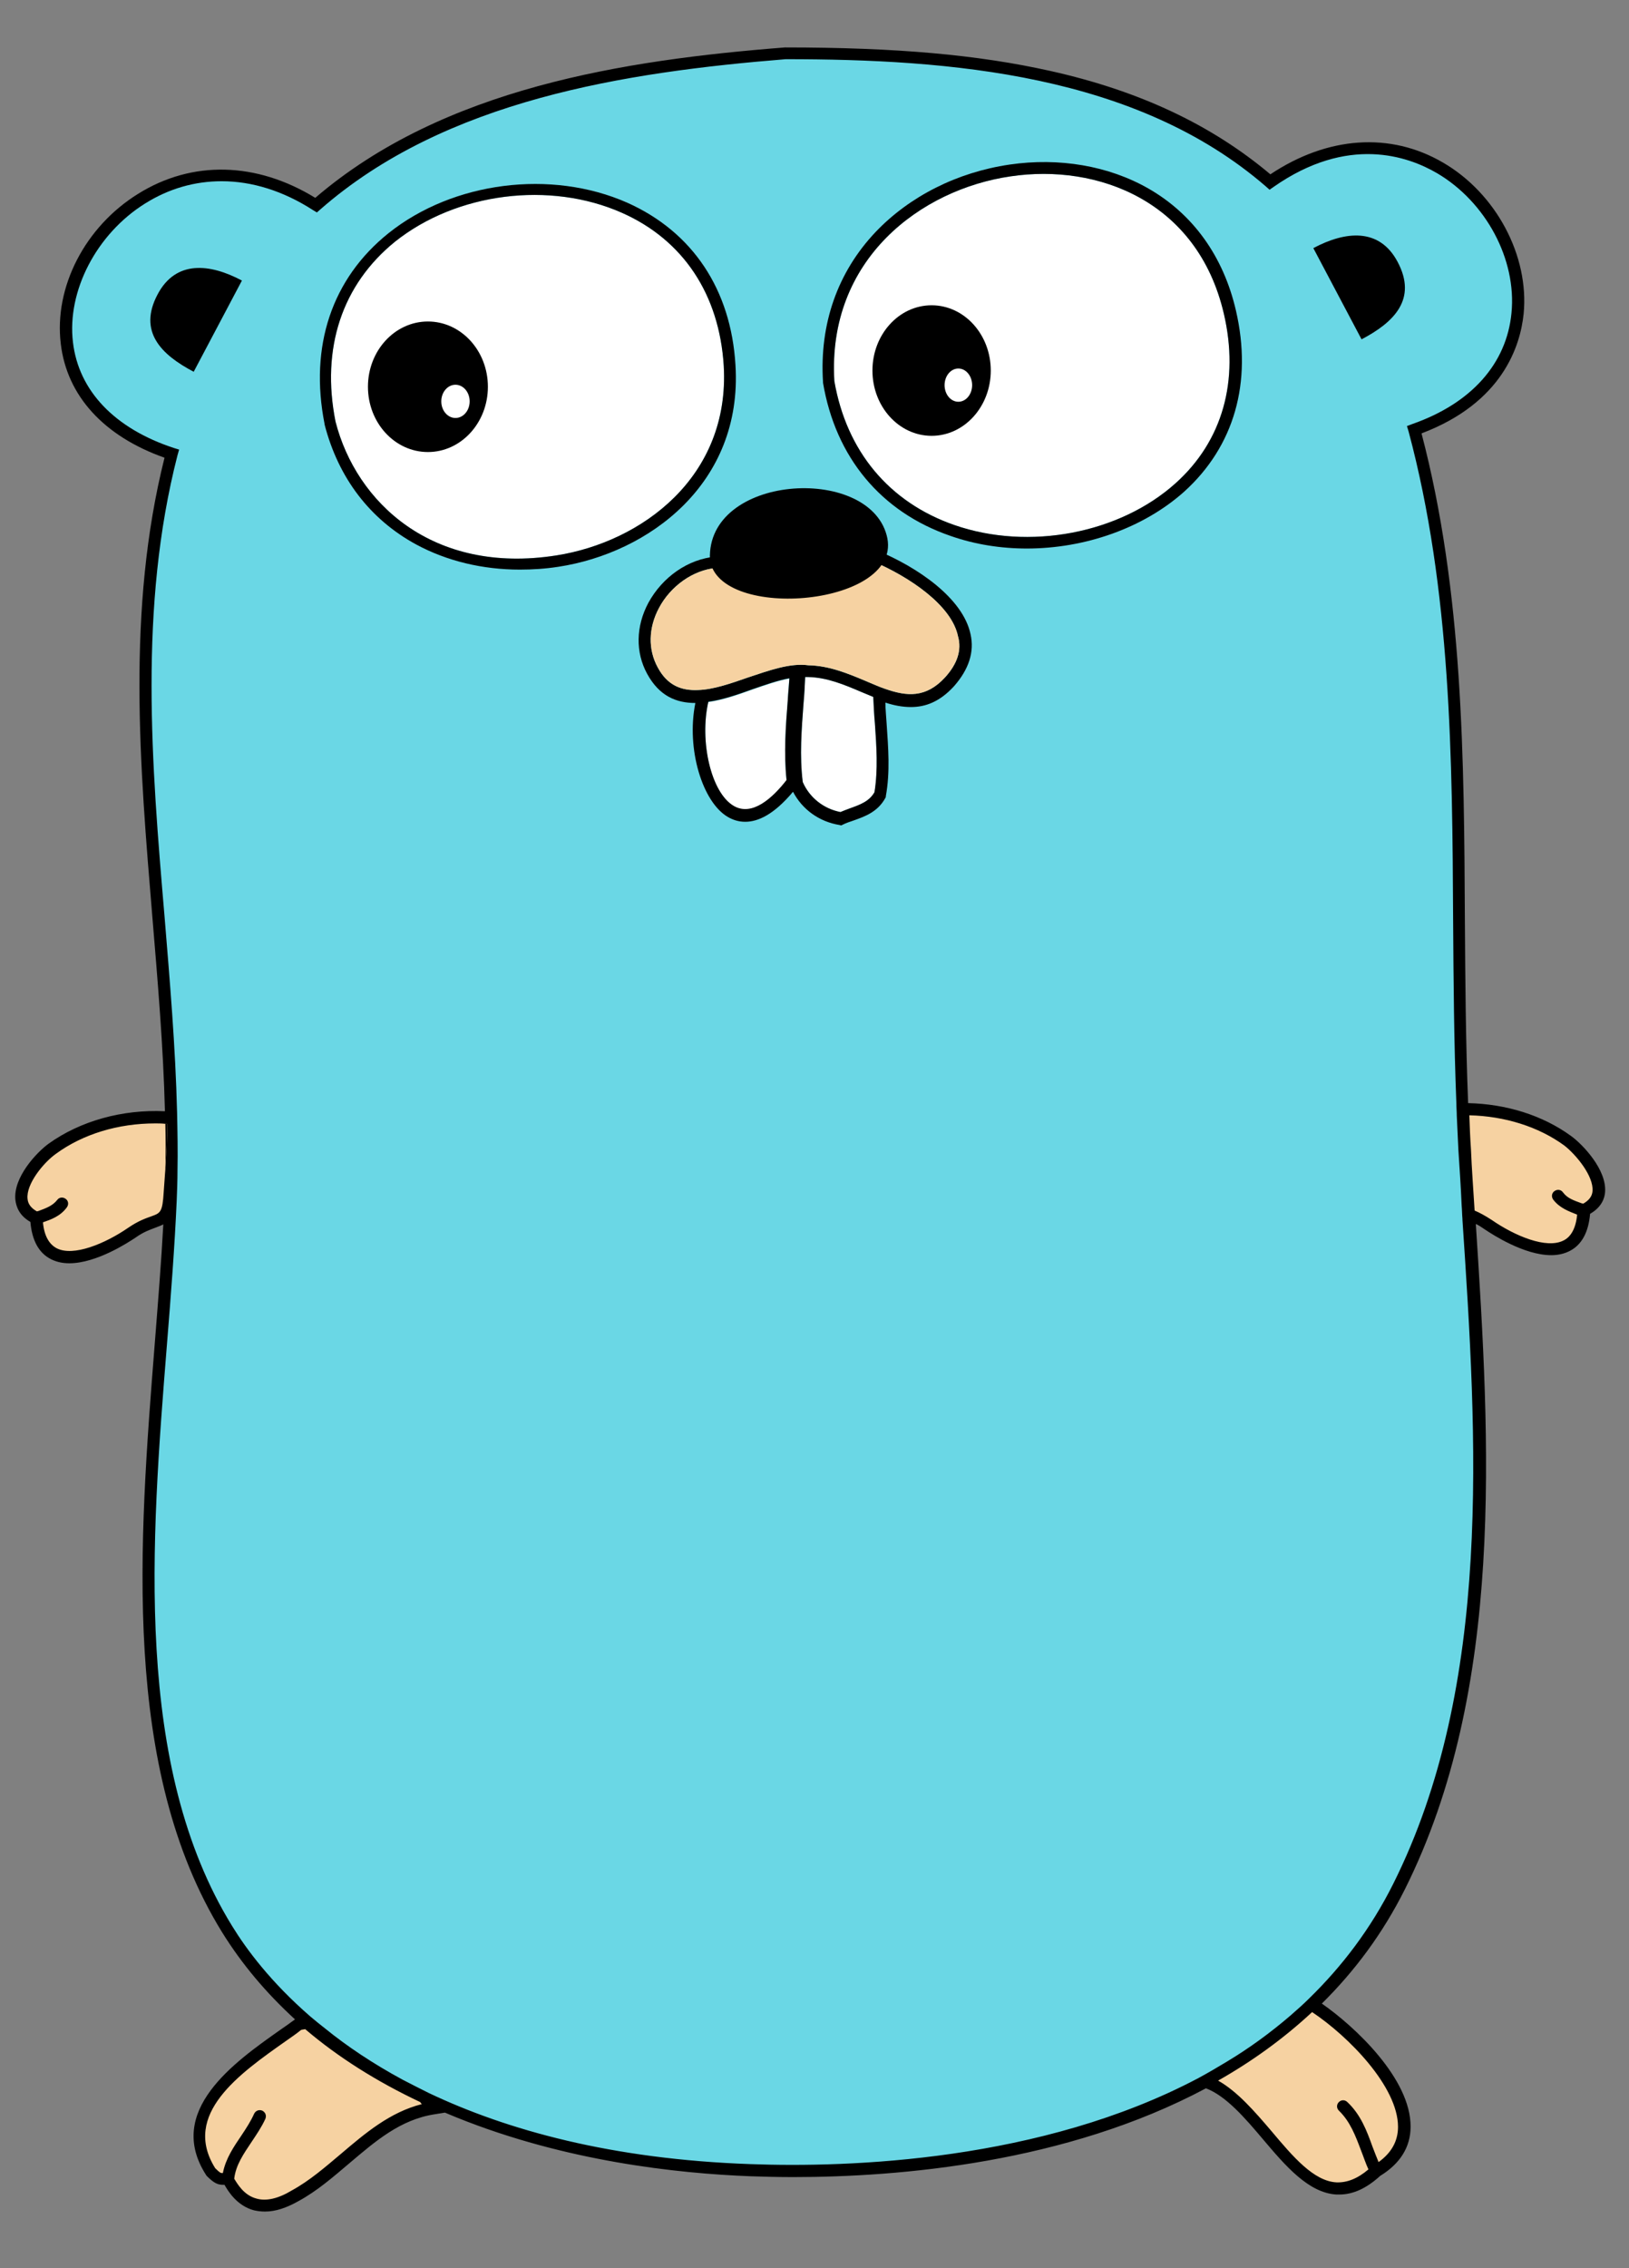 <?xml version="1.0" encoding="utf-8"?>
<!-- Generator: Adobe Illustrator 23.0.1, SVG Export Plug-In . SVG Version: 6.00 Build 0)  -->
<svg version="1.1" id="レイヤー_1" xmlns="http://www.w3.org/2000/svg" xmlns:xlink="http://www.w3.org/1999/xlink" x="0px"
	 y="0px" viewBox="0 0 402 559.5" style="enable-background:new 0 0 402 559.5;" xml:space="preserve">
<rect x="0" y="0" width="402" height="559.5" fill="#808080" stroke="none"/>
<style type="text/css">
	.st0{fill:#6AD7E5;}
	.st1{fill:#F6D2A2;}
	.st2{fill:#FFFFFF;}
	.st3{fill-rule:evenodd;clip-rule:evenodd;fill:#F6D2A2;}
	.st4{fill-rule:evenodd;clip-rule:evenodd;}
	.st5{fill-rule:evenodd;clip-rule:evenodd;fill:#FFFFFF;}
	.st6{fill:none;}
</style>
<g>
	<path class="st0" d="M313.4,44.9C282.2,18,239.1,13.1,193.8,13.1C149.6,16.6,107.5,24.7,78,50.6C30.5,20-13.4,93.4,42.4,112
		c-15.7,60.6,2.2,122.5-0.3,184.3c-2.2,55.5-16.8,129.7,14,179.6c5.4,8.8,12.2,16.4,19.9,23c8.6,7.4,18.4,13.5,28.9,18.4
		c25.2,11.8,54.3,17,80.3,17.9c37,1.3,78.9-3.8,112.1-21.8c9.6-5.2,18.5-11.5,26.3-19c8.6-8.2,15.9-17.8,21.5-29.1
		c24.9-49.8,20.8-110.7,17.2-165.8c-0.3-5.4-0.7-10.8-1-16c-0.2-3.3-0.4-6.6-0.5-9.9c-2.3-56.3,2.7-113.4-11.8-167.7
		C403.8,86.7,360.9,11.8,313.4,44.9z"/>
	<path class="st1" d="M339.6,535.5c18.1-10.9-3.8-33.5-15.9-41.1c-7.8,7.5-16.7,13.8-26.3,19C312.5,518.4,322.2,551.4,339.6,535.5z"
		/>
</g>
<path class="st2" d="M82.8,104c5.1,19.9,23.9,37.8,54.5,33c21-3.3,42.9-19.3,41.3-46.8c-1.1-17.6-10-31-25.1-37.7
	c-17.8-7.9-40.8-5-56,7.1C84.4,70.2,79.2,85.9,82.8,104z"/>
<path class="st2" d="M205.9,94c3,17.3,13.5,29.9,29.6,35.5c18.4,6.4,40.8,2.1,54.6-10.3c11.6-10.4,15.8-25.3,11.9-41.9
	c-6.5-27.7-31.1-37-52.6-33.8C227.3,46.7,204.1,63.9,205.9,94z"/>
<path class="st1" d="M386.8,281.4c-7.4-5.3-16.8-7.9-25.9-7.8c0.1,3.3,0.3,6.6,0.5,9.9c0.3,5.3,0.7,10.6,1,16
	c1.2,0.4,2.8,1.1,4.8,2.4c7.1,4.9,22.9,12.2,23.6-3.5C399.3,294.6,391.2,284.5,386.8,281.4z"/>
<path class="st2" d="M194.4,172.8c-0.5,6.4-1,13-0.3,19.7c-3.5,4.5-8.5,9-13,6.4c-5.7-3.3-8.5-16.1-6.3-25.7
	c3.6-0.5,7.3-1.8,10.9-3.1c3.2-1.1,6.3-2.2,9.1-2.7C194.6,169.2,194.5,171,194.4,172.8z"/>
<path class="st2" d="M215.8,195.4c-1.3,2.3-3.6,3.1-6.1,4c-0.8,0.3-1.6,0.6-2.3,0.9c-4.1-0.8-7.6-3.5-9.3-7.4
	c-0.8-6.5-0.3-12.8,0.2-19.5c0.2-2.1,0.3-4.2,0.4-6.4c0.2,0,0.4,0,0.6,0l0.2,0c4.6,0.1,8.9,1.9,13.1,3.7c1,0.4,1.9,0.8,2.9,1.2
	c0.1,2.1,0.2,4.3,0.4,6.5C216.3,184.1,216.7,189.9,215.8,195.4z"/>
<path class="st1" d="M73.8,499.2c-11,8.1-32.2,20.1-21.8,36.4c2.7,2.7,2.6,1.2,4.3,2c1,1.8,5.3,10.6,16.5,3.9
	c11.9-6.5,19.9-19.4,34.1-21.6c-0.7-0.9-1.4-1.8-2.1-2.7c-10.5-4.9-20.3-11-28.9-18.4C75.3,499,74.6,499.1,73.8,499.2z"/>
<path class="st3" d="M9,300.5c0.8,15.8,16.5,8.5,23.6,3.5c6.8-4.7,8.7-0.8,9.3-10c0.4-6.1,1.1-12.1,0.7-18.2
	c-10.2-0.9-21.4,1.5-29.7,7.6C8.6,286.5,0.5,296.6,9,300.5"/>
<path class="st4" d="M47.8,91.7c-8-4.2-13.8-9.9-8.9-19.1c4.5-8.5,12.9-7.6,20.8-3.4L47.8,91.7z"/>
<path class="st4" d="M336,83.7c8-4.2,13.8-9.9,8.9-19.1c-4.5-8.5-12.9-7.6-20.8-3.4L336,83.7z"/>
<g>
	<path d="M253.4,135.3c-6.4,0-12.8-1-18.8-3.1c-17.2-5.9-28.4-19.4-31.5-37.8l0-0.2c-0.9-14.3,3.6-27.1,13-37
		c8.4-8.8,20.1-14.7,33-16.6c12.3-1.8,24.5,0.3,34.3,5.9c11,6.3,18.5,16.7,21.6,30.1c4.1,17.7-0.4,33.5-12.8,44.7
		C282.1,130.3,267.7,135.3,253.4,135.3z M205.9,94c3,17.3,13.5,29.9,29.6,35.5c18.4,6.4,40.8,2.1,54.6-10.3
		c11.6-10.4,15.8-25.3,11.9-41.9c-6.5-27.7-31.1-37-52.6-33.8C227.3,46.7,204.1,63.9,205.9,94z"/>
</g>
<g>
	<path d="M128.3,140.5c-9.2,0-18-2.1-25.6-6.2c-11.4-6.2-19.2-16.4-22.6-29.6l0-0.1c-3.8-19.2,1.8-35.9,15.8-47.1
		c15.9-12.7,40.1-15.8,58.9-7.5c16.1,7.2,25.6,21.4,26.7,40.1c1.8,29.2-21.4,46.3-43.7,49.7C134.6,140.3,131.4,140.5,128.3,140.5z
		 M82.8,104c5.1,19.9,23.9,37.8,54.5,33c21-3.3,42.9-19.3,41.3-46.8c-1.1-17.6-10-31-25.1-37.7c-17.8-7.9-40.8-5-56,7.1
		C84.4,70.2,79.2,85.9,82.8,104z"/>
</g>
<g>
	<ellipse class="st4" cx="105.6" cy="95.4" rx="14.8" ry="16.1"/>
	<ellipse class="st5" cx="112.4" cy="99" rx="3.5" ry="4.1"/>
</g>
<g>
	<ellipse class="st4" cx="229.9" cy="91.4" rx="14.6" ry="16.1"/>
	<ellipse class="st5" cx="236.5" cy="95" rx="3.4" ry="4.1"/>
</g>
<g>
	<path class="st6" d="M74.5,500.6c-1.2,0.8-2.4,1.7-3.7,2.7c-11.5,8.1-25.8,18.2-17.5,31.4c1.2,1.2,1.5,1.2,1.7,1.2c0,0,0.1,0,0.2,0
		c0.7-3.6,2.7-6.5,4.6-9.3c1.2-1.8,2.3-3.5,3.1-5.3c0.3-0.8,1.2-1.1,2-0.8c0.8,0.3,1.1,1.2,0.8,2c-0.9,2-2.2,3.9-3.4,5.7
		c-2,2.9-3.8,5.7-4.3,9.1c0.8,1.4,2.4,4.1,5.5,4.9c2.4,0.7,5.4,0,8.7-2c4.4-2.4,8.3-5.7,12.1-9c5.9-5.1,12.1-10.3,20.1-12.3
		c-0.1-0.2-0.2-0.3-0.4-0.5c-10.8-5.1-20.3-11.1-28.4-18C75.1,500.5,74.8,500.5,74.5,500.6z"/>
	<path class="st6" d="M313.8,525.7c5.4,6.3,10.4,12.2,16,12.6c2.6,0.2,5.2-0.9,7.9-3.2c-0.7-1.5-1.3-3.1-1.8-4.6
		c-1.4-3.7-2.7-7.2-5.5-9.9c-0.6-0.6-0.6-1.5,0-2.1c0.6-0.6,1.5-0.6,2.1,0c3.3,3.1,4.8,7.1,6.2,11c0.5,1.3,1,2.6,1.5,3.8
		c3.2-2.3,4.8-5.2,4.8-8.7c0.1-9.9-12.2-22.3-21.1-28.2c-7.1,6.6-14.9,12.2-23.2,16.9C305.5,515.9,309.7,520.9,313.8,525.7z"/>
</g>
<g>
	<path class="st6" d="M75.5,500.5c-0.3,0-0.7,0.1-1,0.2c-1.2,0.8-2.4,1.7-3.7,2.7c-11.5,8.1-25.8,18.2-17.5,31.4
		c1.2,1.2,1.5,1.2,1.7,1.2c0,0,0.1,0,0.2,0c0.7-3.6,2.7-6.5,4.6-9.3c1.2-1.8,2.3-3.5,3.1-5.3c0.3-0.8,1.2-1.1,2-0.8
		c0.8,0.3,1.1,1.2,0.8,2c-0.9,2-2.2,3.9-3.4,5.7c-2,2.9-3.8,5.7-4.3,9.1c0.8,1.4,2.4,4.1,5.5,4.9c2.4,0.7,5.4,0,8.7-2
		c4.4-2.4,8.3-5.7,12.1-9c5.9-5.1,12.1-10.3,20.1-12.3c-0.1-0.2-0.2-0.3-0.4-0.5C93.1,513.4,83.6,507.4,75.5,500.5z"/>
	<path class="st6" d="M300.6,513.3c4.8,2.7,9.1,7.6,13.2,12.5c5.4,6.3,10.4,12.2,16,12.6c2.6,0.2,5.2-0.9,7.9-3.2
		c-0.7-1.5-1.3-3.1-1.8-4.6c-1.4-3.7-2.7-7.2-5.5-9.9c-0.6-0.6-0.6-1.5,0-2.1c0.6-0.6,1.5-0.6,2.1,0c3.3,3.1,4.8,7.1,6.2,11
		c0.5,1.3,1,2.6,1.5,3.8c3.2-2.3,4.8-5.2,4.8-8.7c0.1-9.9-12.2-22.3-21.1-28.2C316.7,503,308.9,508.6,300.6,513.3z"/>
	<path class="st6" d="M363.8,298.5c1.2,0.5,2.5,1.1,4.2,2.3c5.8,4,13.6,7.2,17.7,5.1c1.9-1,3.1-3.1,3.4-6.4c-2-0.7-4.3-1.5-5.9-3.7
		c-0.5-0.7-0.4-1.6,0.3-2.1c0.7-0.5,1.6-0.4,2.1,0.3c1.1,1.4,2.7,2,4.6,2.7c0.1,0,0.3,0.1,0.4,0.1c1.4-0.8,2.2-1.8,2.3-3.1
		c0.4-3.6-3.9-8.9-7-11.1c-6.4-4.7-14.8-7.3-23.5-7.5c0.1,2.8,0.3,5.6,0.4,8.4C363.2,288.4,363.5,293.5,363.8,298.5z"/>
	<g>
		<path class="st6" d="M13.8,284.6c-3.1,2.2-7.4,7.5-7,11.1c0.1,1.3,0.9,2.3,2.3,3.1c0.1,0,0.3-0.1,0.4-0.1c1.9-0.7,3.5-1.2,4.6-2.7
			c0.5-0.7,1.4-0.8,2.1-0.3c0.7,0.5,0.8,1.4,0.3,2.1c-1.6,2.1-3.9,2.9-5.9,3.7c0.3,3.3,1.5,5.5,3.4,6.4c4.2,2,11.9-1.1,17.7-5.1
			c2.4-1.7,4.3-2.3,5.7-2.8c2.2-0.8,2.7-0.9,3-6.1c0.1-1.4,0.2-2.8,0.3-4.2c0-0.4,0.1-0.9,0.1-1.3c0.1-3.8,0-7.5,0-11.3
			c-0.8,0-1.6-0.1-2.5-0.1C29.2,277.1,20.5,279.8,13.8,284.6z"/>
		<path class="st6" d="M75.5,500.5c-0.3,0-0.7,0.1-1,0.2c-1.2,0.8-2.4,1.7-3.7,2.7c-11.5,8.1-25.8,18.2-17.5,31.4
			c1.2,1.2,1.5,1.2,1.7,1.2c0,0,0.1,0,0.2,0c0.7-3.6,2.7-6.5,4.6-9.3c1.2-1.8,2.3-3.5,3.1-5.3c0.3-0.8,1.2-1.1,2-0.8
			c0.8,0.3,1.1,1.2,0.8,2c-0.9,2-2.2,3.9-3.4,5.7c-2,2.9-3.8,5.7-4.3,9.1c0.8,1.4,2.4,4.1,5.5,4.9c2.4,0.7,5.4,0,8.7-2
			c4.4-2.4,8.3-5.7,12.1-9c5.9-5.1,12.1-10.3,20.1-12.3c-0.1-0.2-0.2-0.3-0.4-0.5C93.1,513.4,83.6,507.4,75.5,500.5z"/>
		<path class="st6" d="M44.2,275.7c0.2,4.3,0,8.7-0.3,12.9c0,2.5-0.1,5.1-0.2,7.6c-0.4,11.1-1.4,22.9-2.4,35.3
			c-3.9,48.8-8.3,104,16.1,143.5c3.5,5.6,9.5,13.8,19.3,22.3c1.2,1,2.4,2,3.7,3c5.4,4.3,11.7,8.6,19.1,12.6c2.1,1.1,4.2,2.2,6.5,3.3
			c19.3,9.2,45.1,16.3,79.3,17.5c24.3,0.9,71.7-0.7,110.5-21.2c2.4-1.3,4.8-2.6,7.1-4.1c5.4-3.3,10.7-7.1,15.6-11.3
			c1.6-1.4,3.2-2.8,4.7-4.3c8.1-7.8,15.2-17.2,20.7-28.2c24.6-49.1,20.6-110,17.1-163.8c0-0.1,0-0.1,0-0.2c-0.1-1.1-0.1-2.3-0.2-3.4
			c-0.3-4.6-0.6-9.1-0.8-13.6c-0.2-2.8-0.3-5.7-0.4-8.5c0-1-0.1-2-0.1-3c-0.6-15-0.7-30.2-0.8-44.9c-0.2-40.2-0.4-81.7-11-120.9
			l-0.4-1.3l1.3-0.5c14.6-5.1,23.3-14.9,24.5-27.4c1.3-13.2-6.3-27.4-18.4-34.5c-7.2-4.2-22-9.3-40.3,3.4l-1,0.7l-0.9-0.8
			c-32.1-27.6-77.9-31.4-118.5-31.4c-39.5,3.1-84,10-114.9,37.1l-0.8,0.7l-1-0.6c-7.3-4.7-15-7.1-22.5-7.1c-6.6,0-13,1.8-18.9,5.5
			c-12,7.5-19.3,21.5-17.8,34.2c1.4,12,10.3,21.3,24.9,26.1l1.3,0.4l-0.4,1.4c-9.7,37.4-6.4,76.2-3.2,113.7
			c1.3,15.9,2.7,32.1,3.1,48.4l0.4,0L44.2,275.7z"/>
		<path class="st6" d="M300.6,513.3c4.8,2.7,9.1,7.6,13.2,12.5c5.4,6.3,10.4,12.2,16,12.6c2.6,0.2,5.2-0.9,7.9-3.2
			c-0.7-1.5-1.3-3.1-1.8-4.6c-1.4-3.7-2.7-7.2-5.5-9.9c-0.6-0.6-0.6-1.5,0-2.1c0.6-0.6,1.5-0.6,2.1,0c3.3,3.1,4.8,7.1,6.2,11
			c0.5,1.3,1,2.6,1.5,3.8c3.2-2.3,4.8-5.2,4.8-8.7c0.1-9.9-12.2-22.3-21.1-28.2C316.7,503,308.9,508.6,300.6,513.3z"/>
		<path class="st6" d="M386,282.6c-6.4-4.7-14.8-7.3-23.5-7.5c0.1,2.8,0.3,5.6,0.4,8.4c0.3,5,0.6,10,0.9,15.1
			c1.2,0.5,2.5,1.1,4.2,2.3c5.8,4,13.6,7.2,17.7,5.1c1.9-1,3.1-3.1,3.4-6.4c-2-0.7-4.3-1.5-5.9-3.7c-0.5-0.7-0.4-1.6,0.3-2.1
			c0.7-0.5,1.6-0.4,2.1,0.3c1.1,1.4,2.7,2,4.6,2.7c0.1,0,0.3,0.1,0.4,0.1c1.4-0.8,2.2-1.8,2.3-3.1C393.3,290.1,389,284.9,386,282.6z
			"/>
		<path d="M40.8,288.5c0.3-3.7,0.5-7.5,0.4-11.3c-0.1,0-0.3,0-0.4,0C40.9,280.9,40.9,284.7,40.8,288.5z"/>
		<path d="M387.7,280.2c-7-5.1-16-7.9-25.4-8.1c-0.6-15-0.7-30.2-0.8-44.9c-0.2-39.9-0.4-81.1-10.7-120.3
			c20.1-7.6,24.4-21.7,25.2-29.5c1.4-14.3-6.8-29.7-19.9-37.3c-13-7.6-28.5-6.5-42.6,2.9c-14.5-12.2-32.3-20.6-54.3-25.5
			c-17.9-4-38.1-5.8-65.4-5.8l-0.1,0c-39.6,3.1-84.3,10-115.9,37.1c-14.5-8.9-30.4-9.3-43.7-1C21,55.9,13.3,70.8,15,84.8
			c1.5,12.8,10.6,22.8,25.6,28.1c-9.4,37.5-6.1,76-3,113.3c1.3,15.7,2.7,31.8,3.1,47.9c-10.5-0.5-20.9,2.4-28.7,8
			c-2.9,2.1-8.8,8.3-8.2,13.9c0.2,1.6,0.9,3.8,3.7,5.4c0.4,4.6,2.1,7.7,5.1,9.2c1.4,0.7,2.9,1,4.5,1c6.7,0,14.5-5.1,16.3-6.3
			c2.1-1.5,3.7-2,5-2.5c0.7-0.3,1.4-0.5,1.9-0.8c-0.5,9.3-1.3,19.1-2.1,29.3c-3.9,49.2-8.3,105,16.6,145.3c4.9,7.9,10.9,15,18,21.5
			c-1.2,0.9-2.5,1.8-3.8,2.7c-11.2,7.9-28.2,19.9-18.2,35.6l0.2,0.3c1.9,1.9,2.8,2.2,4.1,2.2c0.1,0,0.2,0,0.3,0
			c0.9,1.6,3.1,5.2,7.3,6.3c0.9,0.2,1.8,0.3,2.7,0.3c2.6,0,5.3-0.9,8.3-2.6c4.6-2.5,8.6-6,12.5-9.3c6.5-5.5,12.6-10.8,21.1-12.1
			l2.5-0.4l0,0c1,0.4,1.9,0.8,2.9,1.2c26.8,10.8,54.3,13.8,72.6,14.5c3.1,0.1,6.6,0.2,10.4,0.2c26.3,0,67.4-3.5,101.9-21.9
			c5,1.9,9.7,7.4,14.1,12.6c5.5,6.5,11.2,13.2,18.1,13.6c0.2,0,0.5,0,0.7,0c3.4,0,6.7-1.5,10.1-4.6c4.9-3,7.5-7.1,7.5-12.1
			c0.1-11.8-13.7-24.7-21.9-30.4c8-7.9,15-17.2,20.5-28.2c24.7-49.4,21-110.3,17.5-164.1c0.7,0.3,1.4,0.8,2.3,1.4
			c1.8,1.2,9.6,6.3,16.3,6.3c1.6,0,3.1-0.3,4.5-1c3-1.5,4.7-4.6,5.1-9.2c2.8-1.6,3.6-3.8,3.7-5.4
			C396.5,288.5,390.6,282.3,387.7,280.2z M37.4,300c-1.4,0.5-3.2,1.1-5.7,2.8c-5.8,4-13.6,7.2-17.7,5.1c-1.9-1-3.1-3.1-3.4-6.4
			c2-0.7,4.3-1.5,5.9-3.7c0.5-0.7,0.4-1.6-0.3-2.1c-0.7-0.5-1.6-0.4-2.1,0.3c-1.1,1.4-2.7,2-4.6,2.7c-0.1,0-0.3,0.1-0.4,0.1
			c-1.4-0.8-2.2-1.8-2.3-3.1c-0.4-3.6,3.9-8.9,7-11.1c6.7-4.9,15.4-7.5,24.5-7.5c0.8,0,1.6,0,2.5,0.1c0.1,0,0.3,0,0.4,0
			c0.1,3.7-0.1,7.5-0.4,11.3c0,0.4-0.1,0.9-0.1,1.3c-0.1,1.4-0.2,2.8-0.3,4.2C40.1,299,39.6,299.2,37.4,300z M84.1,531.3
			c-3.8,3.2-7.7,6.6-12.1,9c-3.3,2-6.3,2.7-8.7,2c-3.1-0.8-4.7-3.6-5.5-4.9c0.4-3.4,2.3-6.1,4.3-9.1c1.2-1.8,2.5-3.7,3.4-5.7
			c0.3-0.8,0-1.6-0.8-2c-0.8-0.3-1.6,0-2,0.8c-0.8,1.8-1.9,3.5-3.1,5.3c-1.9,2.8-3.9,5.7-4.6,9.3c-0.1,0-0.1,0-0.2,0
			c-0.3,0-0.5,0-1.7-1.2c-8.3-13.3,6-23.3,17.5-31.4c1.3-0.9,2.6-1.8,3.7-2.7c0.3-0.1,0.7-0.1,1-0.2c8.1,6.9,17.6,12.9,28.4,18
			c0.1,0.2,0.2,0.3,0.4,0.5C96.2,521,90.1,526.2,84.1,531.3z M345,524.6c0,3.5-1.6,6.4-4.8,8.7c-0.5-1.2-1-2.5-1.5-3.8
			c-1.4-3.9-2.9-7.9-6.2-11c-0.6-0.6-1.5-0.6-2.1,0c-0.6,0.6-0.6,1.5,0,2.1c2.8,2.7,4.1,6.2,5.5,9.9c0.6,1.5,1.1,3.1,1.8,4.6
			c-2.7,2.3-5.3,3.3-7.9,3.2c-5.6-0.3-10.7-6.3-16-12.6c-4.1-4.8-8.4-9.8-13.2-12.5c8.3-4.7,16.1-10.3,23.2-16.9
			C332.8,502.3,345,514.7,345,524.6z M343.8,464.7c-5.5,11-12.6,20.3-20.7,28.2c-1.5,1.5-3.1,2.9-4.7,4.3c-4.9,4.2-10.1,8-15.6,11.3
			c-2.3,1.4-4.7,2.8-7.1,4.1c-38.8,20.5-86.1,22.1-110.5,21.2c-34.3-1.2-60.1-8.4-79.3-17.5c-2.2-1.1-4.4-2.2-6.5-3.3
			c-7.4-4-13.8-8.3-19.1-12.6c-1.3-1-2.5-2-3.7-3c-9.8-8.5-15.8-16.6-19.3-22.3c-24.4-39.5-20-94.8-16.1-143.5
			c1-12.4,1.9-24.1,2.4-35.3c0.1-2.5,0.2-5.1,0.2-7.6c0.1-4.7,0-9.5-0.1-14.3c-0.4-16.3-1.8-32.5-3.1-48.4
			c-3.2-37.5-6.4-76.3,3.2-113.7l0.4-1.4l-1.3-0.4C28.3,105.7,19.4,96.4,18,84.4c-1.5-12.6,5.8-26.7,17.8-34.2
			c5.9-3.7,12.3-5.5,18.9-5.5c7.5,0,15.2,2.4,22.5,7.1l1,0.6l0.8-0.7c30.9-27.1,75.4-33.9,114.9-37.1c40.6,0,86.5,3.7,118.5,31.4
			l0.9,0.8l1-0.7c18.3-12.8,33.1-7.6,40.3-3.4c12.1,7.1,19.7,21.3,18.4,34.5c-1.2,12.5-9.9,22.3-24.5,27.4l-1.3,0.5l0.4,1.3
			c10.5,39.2,10.8,80.7,11,120.9c0.1,14.7,0.2,29.9,0.8,44.9c0,1,0.1,2,0.1,3c0.1,2.8,0.3,5.7,0.4,8.5c0.3,4.5,0.6,9,0.8,13.6
			c0.1,1.1,0.1,2.3,0.2,3.4c0,0.1,0,0.1,0,0.2C364.5,354.7,368.4,415.6,343.8,464.7z M393,293.8c-0.1,1.3-0.9,2.3-2.3,3.1
			c-0.1,0-0.3-0.1-0.4-0.1c-1.9-0.7-3.5-1.2-4.6-2.7c-0.5-0.7-1.4-0.8-2.1-0.3c-0.7,0.5-0.8,1.4-0.3,2.1c1.6,2.1,3.9,2.9,5.9,3.7
			c-0.3,3.3-1.5,5.5-3.4,6.4c-4.2,2.1-11.9-1.1-17.7-5.1c-1.7-1.1-3-1.8-4.2-2.3c-0.3-5.1-0.7-10.1-0.9-15.1
			c-0.2-2.8-0.3-5.6-0.4-8.4c8.7,0.2,17.1,2.8,23.5,7.5C389,284.9,393.3,290.1,393,293.8z"/>
	</g>
</g>
<g>
	<path class="st6" d="M181.2,198.7c4.5,2.6,9.5-1.9,13-6.4c-0.8-6.7-0.2-13.3,0.3-19.7c0.1-1.8,0.3-3.6,0.4-5.4
		c-2.8,0.5-5.9,1.6-9.1,2.7c-3.6,1.2-7.3,2.5-10.9,3.1C172.6,182.7,175.5,195.5,181.2,198.7z"/>
	<path class="st6" d="M198,192.9c1.7,3.9,5.2,6.6,9.3,7.4c0.8-0.3,1.6-0.6,2.3-0.9c2.6-0.9,4.8-1.7,6.1-4c0.9-5.5,0.5-11.3,0.1-16.9
		c-0.2-2.2-0.3-4.4-0.4-6.5c-1-0.4-1.9-0.8-2.9-1.2c-4.2-1.8-8.6-3.6-13.1-3.7l-0.2,0c-0.2,0-0.4,0-0.6,0c-0.1,2.2-0.3,4.3-0.4,6.4
		C197.7,180.1,197.2,186.4,198,192.9z"/>
	<path d="M239.5,156.4c-1.9-8.9-13.1-16.5-23-20.6l-0.3-0.1l-39.5,1.6l-0.1,0c-6.8,0.6-13.1,5-16.6,11.4c-3.1,5.8-3.2,12.2-0.3,17.5
		c3,5.5,7.2,7.2,11.9,7.2c-2.3,11.4,1.8,24.5,8,28.1c1.2,0.7,2.6,1.2,4.3,1.2c3.2,0,7.1-1.8,11.8-7.4c2.3,4.4,6.5,7.4,11.5,8.2
		l0.4,0.1l0.4-0.2c0.8-0.4,1.7-0.7,2.6-1c2.8-1,6-2.1,7.9-5.6l0.1-0.2l0-0.2c1.1-6,0.6-12,0.2-17.9c-0.1-1.8-0.3-3.5-0.3-5.2
		c2.1,0.7,4.2,1.1,6.3,1.1c3.6,0,7.1-1.3,10.6-5.1C239.1,165.1,240.5,160.8,239.5,156.4z M194.4,172.7c-0.5,6.4-1,13-0.3,19.7
		c-3.5,4.5-8.5,9-13,6.4c-5.7-3.3-8.5-16.1-6.3-25.7c3.6-0.5,7.3-1.8,10.9-3.1c3.2-1.1,6.3-2.2,9.1-2.7
		C194.7,169.1,194.5,170.9,194.4,172.7z M215.8,195.4c-1.3,2.3-3.6,3.1-6.1,4c-0.8,0.3-1.6,0.6-2.3,0.9c-4.1-0.8-7.6-3.5-9.3-7.4
		c-0.8-6.5-0.3-12.8,0.2-19.5c0.2-2.1,0.3-4.2,0.4-6.4c0.2,0,0.4,0,0.6,0l0.2,0c4.6,0.1,8.9,1.9,13.1,3.7c1,0.4,1.9,0.8,2.9,1.2
		c0.1,2.1,0.2,4.3,0.4,6.5C216.3,184.1,216.7,189.8,215.8,195.4z M233.2,167.1c-4.7,5.1-9.4,4.7-14.8,2.8c-1.5-0.5-3-1.2-4.7-1.9
		c-4.5-1.9-9.1-3.8-14.2-3.9c-4.5-0.6-9.5,1.2-14.9,3c-4.3,1.5-8.6,3-12.3,3.1c-4.1,0.2-7.6-1.1-10-5.6c-2.4-4.4-2.3-9.7,0.3-14.6
		c2.9-5.5,8.5-9.4,14.1-9.9l38.8-1.6c8.7,3.7,19.3,10.7,20.9,18.4C237.4,160.4,236.2,163.8,233.2,167.1z"/>
</g>
<path class="st1" d="M233.2,167.1c-4.7,5.1-9.4,4.7-14.8,2.8c-1.5-0.5-3-1.2-4.7-1.9c-4.5-1.9-9.1-3.8-14.2-3.9
	c-4.5-0.6-9.5,1.2-14.9,3c-4.3,1.5-8.6,3-12.3,3.1c-4.1,0.2-7.6-1.1-10-5.6c-2.4-4.4-2.3-9.7,0.3-14.6c2.9-5.5,8.5-9.4,14.1-9.9
	l38.8-1.6c8.7,3.7,19.3,10.7,20.9,18.4C237.4,160.4,236.2,163.8,233.2,167.1z"/>
<path class="st4" d="M175.2,138c-0.9-20.9,38.9-23.5,43.6-6C223.6,149.5,177.2,153.5,175.2,138C173.7,125.7,175.2,138,175.2,138z"/>
</svg>
